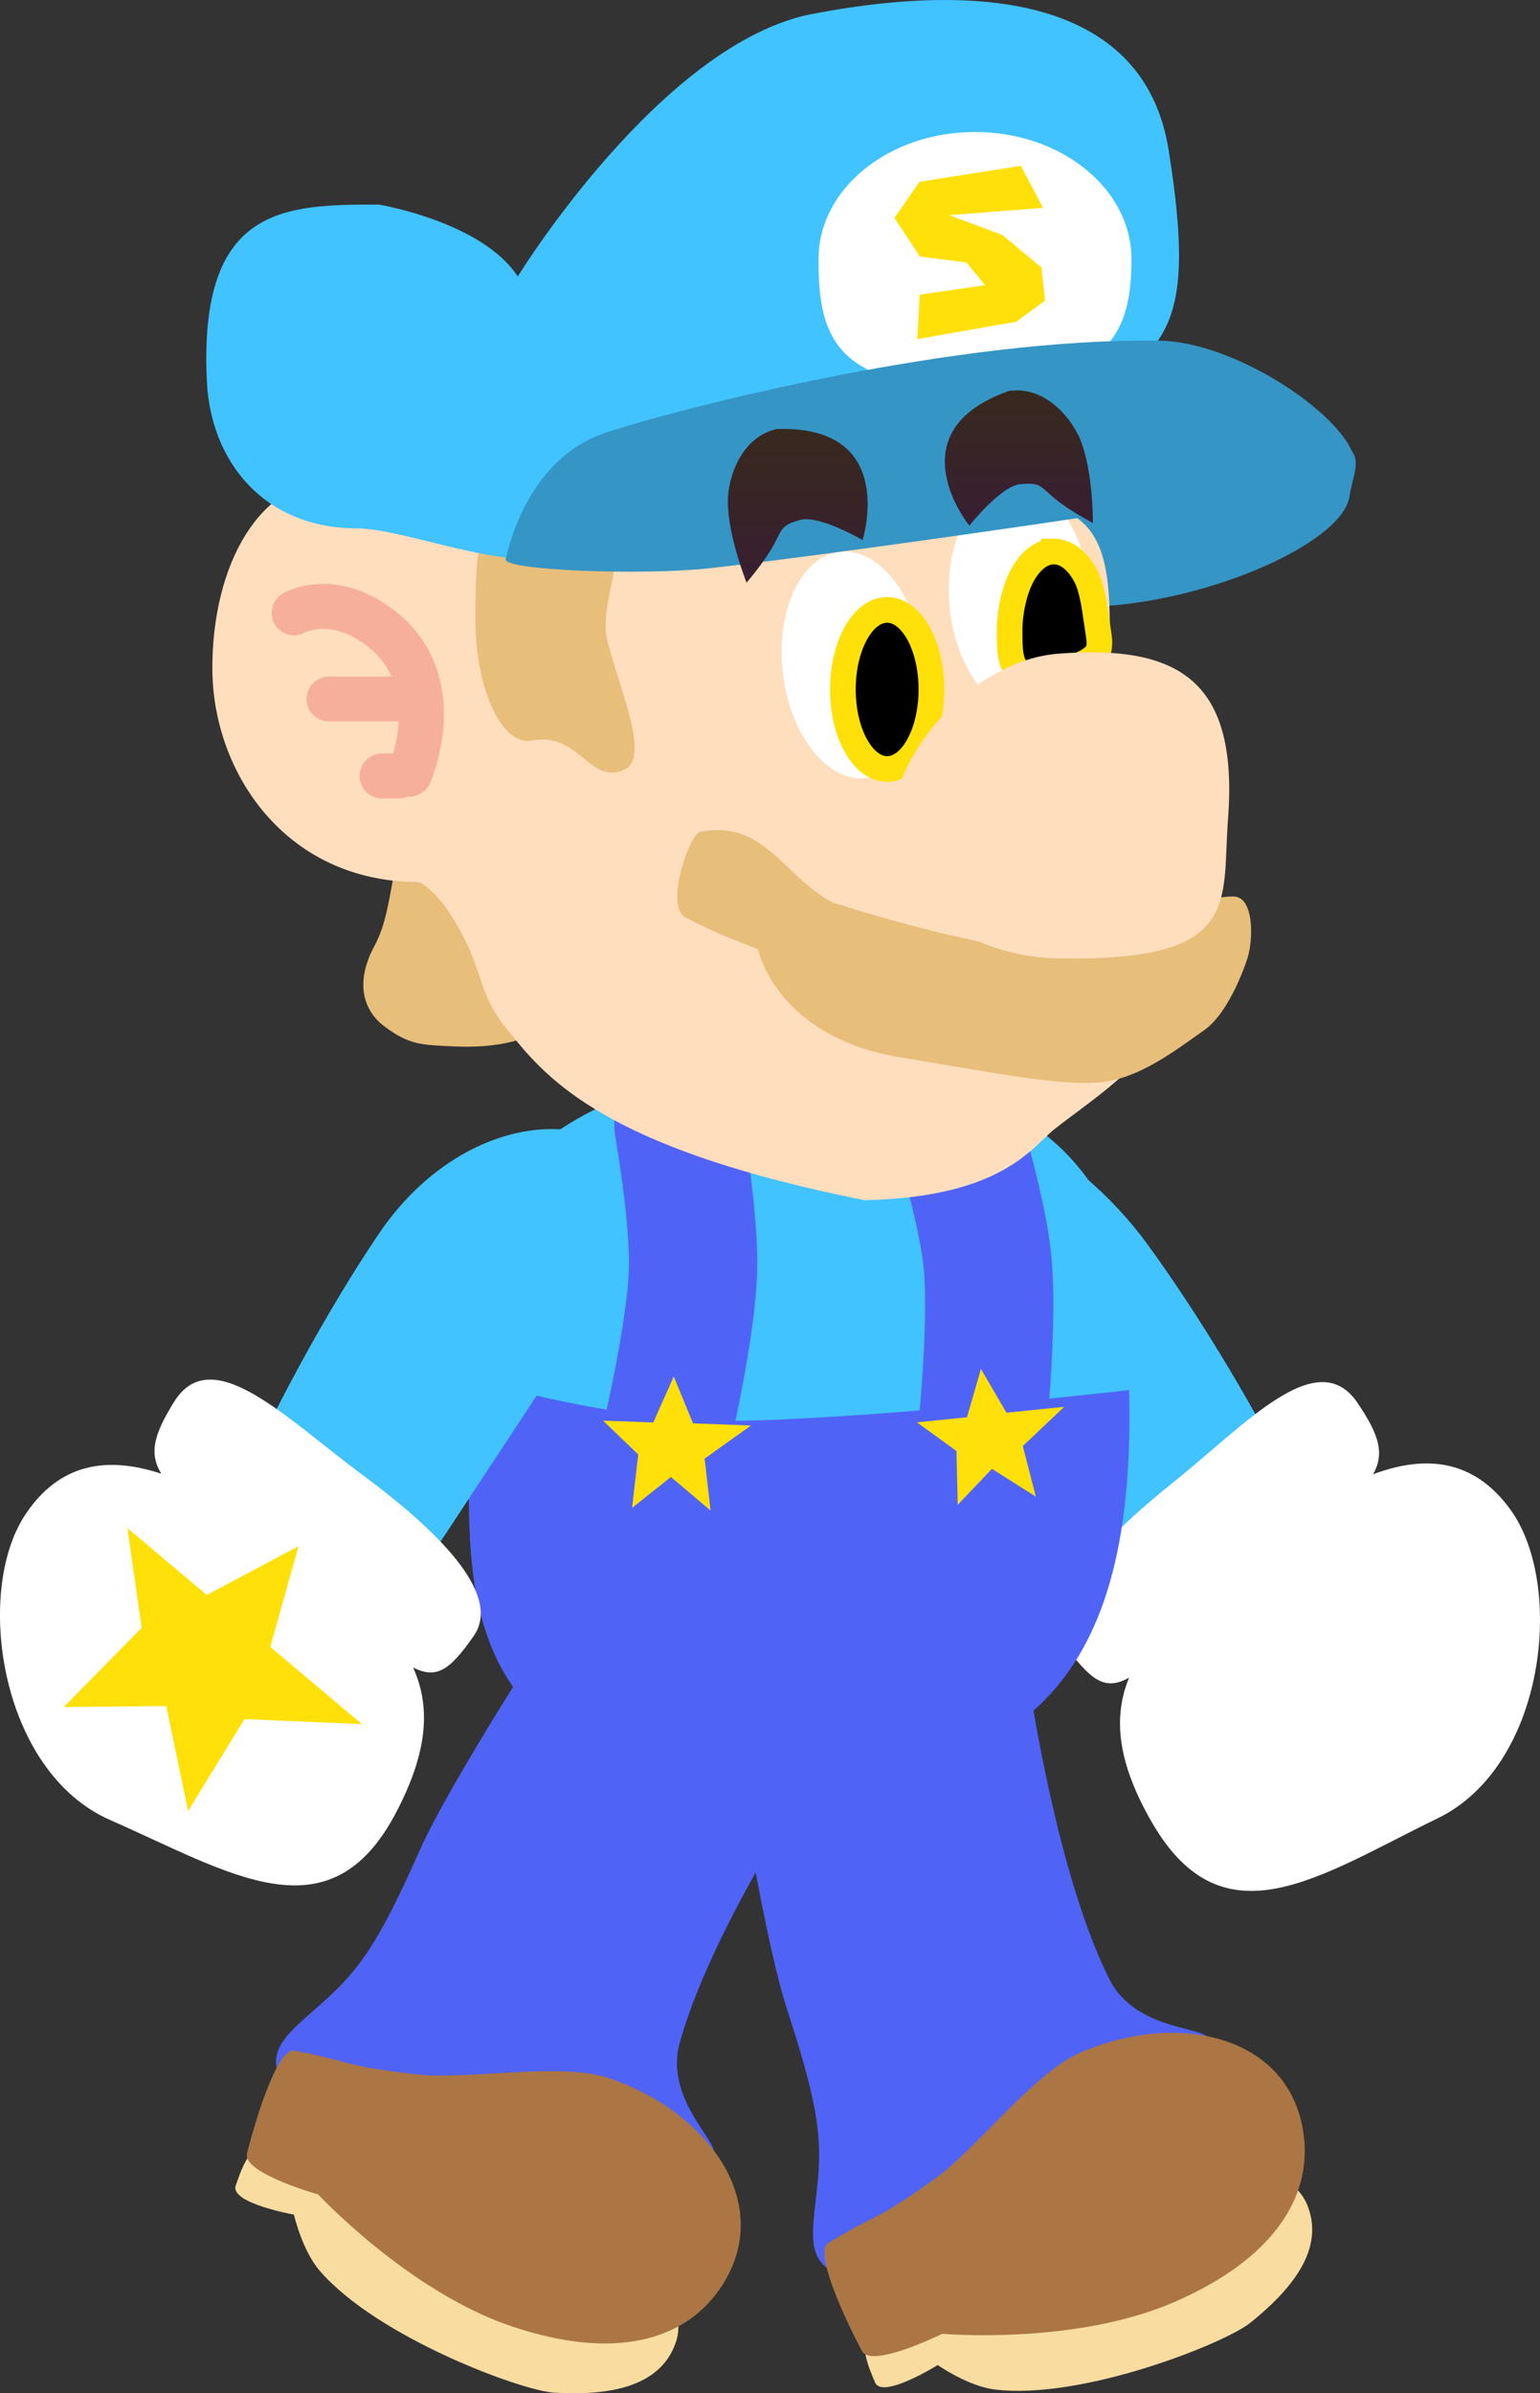 <svg version="1.1" xmlns="http://www.w3.org/2000/svg" xmlns:xlink="http://www.w3.org/1999/xlink" width="120.081" height="186.532" viewBox="0,0,120.081,186.532"><rect x="0" y="0" width="120.081" height="186.532" fill="#333333" stroke="none"/><defs><linearGradient x1="244.879" y1="118.595" x2="244.879" y2="130.576" gradientUnits="userSpaceOnUse" id="color-1"><stop offset="0" stop-color="#38291e"/><stop offset="1" stop-color="#381e32"/></linearGradient><linearGradient x1="262.121" y1="115.592" x2="262.121" y2="126.137" gradientUnits="userSpaceOnUse" id="color-2"><stop offset="0" stop-color="#38291e"/><stop offset="1" stop-color="#381e32"/></linearGradient></defs><g transform="translate(-182.675,-85.165)"><g data-paper-data="{&quot;isPaintingLayer&quot;:true}" fill-rule="nonzero" stroke-linejoin="miter" stroke-miterlimit="10" stroke-dasharray="" stroke-dashoffset="0" style="mix-blend-mode: normal"><g data-paper-data="{&quot;origPos&quot;:null,&quot;origRot&quot;:0}" stroke="none" stroke-width="0" stroke-linecap="butt"><g data-paper-data="{&quot;origPos&quot;:null,&quot;index&quot;:null,&quot;origRot&quot;:0}"><path d="M252.555,172.751c4.292,-3.136 13.815,1.49 19.558,9.35c5.742,7.86 10.027,16.189 10.027,16.189l-12.773,9.559c0,0 -10.484,-11.192 -15.103,-17.513c-5.742,-7.86 -6.002,-14.447 -1.71,-17.583z" data-paper-data="{&quot;origRot&quot;:0,&quot;origPos&quot;:null}" fill="#41c3ff"/><g data-paper-data="{&quot;origPos&quot;:null}" fill="#ffffff"><path d="M278.068,207.589c7.319,-5.88 16.701,-12.75 22.438,-4.686c4.162,5.85 2.714,19.879 -5.731,23.982c-9.215,4.478 -16.714,9.945 -22.276,0.323c-5.193,-8.985 -1.751,-13.738 5.568,-19.619z" data-paper-data="{&quot;origRot&quot;:0,&quot;origPos&quot;:null}"/><path d="M274.167,200.693c5.657,-4.533 11.227,-10.807 14.358,-6.19c3.503,5.165 1.798,6.055 -7.629,13.233c-10.739,8.178 -10.892,11.383 -15.006,5.908c-2.403,-3.197 2.62,-8.419 8.277,-12.951z" data-paper-data="{&quot;origRot&quot;:0,&quot;origPos&quot;:null}"/></g></g></g><g data-paper-data="{&quot;origPos&quot;:null,&quot;origRot&quot;:0}" stroke="none" stroke-width="0" stroke-linecap="butt"><path d="M269.166,239.402c2.043,4.087 7.489,3.676 7.749,4.68c1.053,4.064 0.407,7.528 -5.125,12.052c-6.853,5.604 -13.216,7.743 -22.002,6.665c-5.984,-0.734 -2.838,-4.971 -3.289,-10.983c-0.162,-2.157 -0.742,-4.819 -2.435,-9.985c-2.117,-6.459 -4.914,-25.221 -4.914,-25.221c0,0 6.704,-2.971 11.67,-4.119c3.919,-0.906 11.495,-0.226 11.495,-0.226c0,0 2.13,17.69 6.852,27.137z" data-paper-data="{&quot;origPos&quot;:null}" fill="#5063f7"/><path d="M284.565,256.921c1.55,3.577 -1.36,6.84 -4.398,9.283c-1.991,1.601 -13.092,6.03 -19.913,5.2c-2.117,-0.258 -4.462,-1.909 -4.462,-1.909c0,0 -4.32,2.699 -4.886,1.357c-0.449,-1.066 -1.259,-2.861 -0.469,-3.857c3.399,-4.288 13.885,-8.824 18.905,-10.999c6.892,-2.986 13.707,-2.572 15.222,0.925z" data-paper-data="{&quot;origPos&quot;:null}" fill="#f8dca0"/><path d="M284.347,251.679c0.56,4.73 -2.334,9.539 -10.126,12.914c-7.792,3.376 -18.084,2.467 -18.084,2.467c0,0 -5.512,2.741 -6.253,1.343c-1.534,-2.893 -3.705,-7.757 -2.641,-8.408c3.93,-2.403 3.385,-1.494 8.351,-5.035c3.215,-2.293 7.673,-8.234 11.296,-9.804c7.792,-3.376 16.534,-1.266 17.457,6.523z" data-paper-data="{&quot;origPos&quot;:null}" fill="#ab7644"/></g><g data-paper-data="{&quot;origPos&quot;:null,&quot;origRot&quot;:0}" stroke="none" stroke-width="0" stroke-linecap="butt"><path d="M235.678,244.38c-1.22,4.403 3.1,7.745 2.62,8.665c-1.94,3.723 -4.74,5.863 -11.877,5.518c-8.842,-0.428 -15,-3.1 -20.804,-9.785c-3.952,-4.553 1.221,-5.593 4.913,-10.359c1.325,-1.71 2.676,-4.076 4.878,-9.046c2.753,-6.214 13.241,-22.021 13.241,-22.021c0,0 6.968,2.283 11.425,4.756c3.517,1.952 8.688,7.53 8.688,7.53c0,0 -10.265,14.563 -13.085,24.742z" data-paper-data="{&quot;origPos&quot;:null}" fill="#5063f7"/><path d="M235.381,267.703c-1.245,3.694 -5.591,4.168 -9.483,3.948c-2.551,-0.144 -13.761,-4.29 -18.27,-9.474c-1.4,-1.609 -2.035,-4.406 -2.035,-4.406c0,0 -5.016,-0.888 -4.537,-2.264c0.38,-1.092 0.981,-2.968 2.235,-3.179c5.396,-0.908 16.22,2.746 21.405,4.493c7.118,2.398 11.902,7.27 10.685,10.881z" data-paper-data="{&quot;origPos&quot;:null}" fill="#f8dca0"/><path d="M238.73,263.664c-2.752,3.888 -8.122,5.521 -16.168,2.81c-8.047,-2.711 -15.082,-10.279 -15.082,-10.279c0,0 -5.929,-1.656 -5.543,-3.191c0.798,-3.176 2.443,-8.242 3.67,-8.013c4.528,0.847 3.514,1.157 9.574,1.853c3.923,0.451 11.212,-0.977 14.955,0.284c8.047,2.711 13.127,10.133 8.595,16.535z" data-paper-data="{&quot;origPos&quot;:null}" fill="#ab7644"/></g><g data-paper-data="{&quot;origPos&quot;:null}"><path d="M270.728,194.078c0.392,21.174 -7.362,30.413 -28.3,30.2c-21.936,-0.223 -23.2,-12.788 -23.2,-22.95c0,-11.024 -0.931,-20.05 7.571,-27.066c6.335,-5.228 13.215,-2.784 21.429,-2.784c15.188,0 22.116,1.845 22.5,22.6z" data-paper-data="{&quot;origPos&quot;:null}" fill="#5063f7" stroke="none" stroke-width="0" stroke-linecap="butt"/><path d="M270.978,193.478c0,0 -17.244,2 -29.4,2.4c-11.15,0.367 -22.4,-3.4 -22.4,-3.4c0,0 -0.986,-13.796 6.985,-19.16c5.215,-3.51 11.08,-4.659 18.615,-4.84c7.535,-0.181 15.729,2.139 19.522,5.212c8.96,7.259 6.678,19.788 6.678,19.788z" data-paper-data="{&quot;origPos&quot;:null}" fill="#41c3ff" stroke="none" stroke-width="0" stroke-linecap="butt"/><path d="M257.085,172.37c0,0 2.14,6.84 2.572,10.953c0.555,5.283 -0.58,15.208 -0.58,15.208" data-paper-data="{&quot;origPos&quot;:null,&quot;origRot&quot;:0}" fill="none" stroke="#5063f7" stroke-width="10" stroke-linecap="round"/><path d="M235.578,172.878c0,0 1.24,7.059 1.137,11.193c-0.132,5.31 -2.537,15.007 -2.537,15.007" data-paper-data="{&quot;origPos&quot;:null}" fill="none" stroke="#5063f7" stroke-width="10" stroke-linecap="round"/><path d="M231.961,202.692l0.479,-4.165l-2.742,-2.638l3.917,0.144l1.596,-3.582l1.501,3.652l4.52,0.166l-3.613,2.582l0.461,4.045l-3.091,-2.615z" data-paper-data="{&quot;origPos&quot;:null,&quot;origRot&quot;:0}" fill="#ffe008" stroke="none" stroke-width="NaN" stroke-linecap="butt"/><path d="M257.354,202.45l-0.099,-4.192l-3.079,-2.235l3.899,-0.396l1.089,-3.767l1.989,3.411l4.5,-0.457l-3.224,3.054l1.013,3.943l-3.421,-2.165z" data-paper-data="{&quot;origPos&quot;:null,&quot;origRot&quot;:0}" fill="#ffe008" stroke="none" stroke-width="NaN" stroke-linecap="butt"/></g><g data-paper-data="{&quot;origRot&quot;:0}" stroke="none" stroke-linecap="butt"><g data-paper-data="{&quot;origPos&quot;:null}" stroke-width="0"><path d="M215.915,207.008l-13.134,-9.055c0,0 3.958,-8.489 9.391,-16.566c5.433,-8.077 13.966,-9.839 18.377,-6.872c0.411,5.967 2.711,6.329 -2.722,14.406z" data-paper-data="{&quot;origRot&quot;:0,&quot;origPos&quot;:null}" fill="#41c3ff"/><g data-paper-data="{&quot;origPos&quot;:null}" fill="#ffffff"><path d="M213.538,226.475c-5.183,9.831 -12.889,4.659 -22.272,0.543c-8.598,-3.772 -10.59,-17.733 -6.659,-23.741c5.419,-8.281 15.061,-1.781 22.604,3.81c7.542,5.592 11.167,10.208 6.327,19.388z" data-paper-data="{&quot;origRot&quot;:0,&quot;origPos&quot;:null}"/><path d="M219.616,212.665c-3.899,5.63 -4.176,2.433 -15.225,-5.321c-9.699,-6.807 -11.437,-7.63 -8.137,-12.927c2.949,-4.735 8.759,1.318 14.588,5.628c5.829,4.309 11.051,9.332 8.774,12.62z" data-paper-data="{&quot;origRot&quot;:0,&quot;origPos&quot;:null}"/></g></g><path d="M187.646,218.211l6.073,-6.17l-1.111,-7.778l6.191,5.213l7.15,-3.8l-2.198,7.851l7.145,6.015l-9.161,-0.391l-4.391,7.169l-1.706,-8.184z" data-paper-data="{&quot;origPos&quot;:null,&quot;origRot&quot;:0}" fill="#ffe008" stroke-width="NaN"/></g><g data-paper-data="{&quot;origPos&quot;:null}"><path d="M287.9,123.854c-0.568,3.793 -11.89,8.6 -20.8,8.6c-7.18,0 -5.4,-6.755 -5.4,-10.4c0,-3.645 14.07,-2.85 21.25,-2.85c7.18,0 5.318,2.195 4.95,4.65z" data-paper-data="{&quot;origPos&quot;:null}" fill="#3595c5" stroke="none" stroke-width="0" stroke-linecap="butt"/><path d="M212.743,165.236c-1.883,-1.368 -2.342,-3.637 -0.855,-6.376c1.726,-3.177 1.081,-8.218 2.964,-6.85c0,0 7.233,1.022 7.791,3.915c0,0 3.051,8.357 1.801,9.693c0,0 -1.782,1.322 -6.427,1.102c-2.517,-0.119 -3.391,-0.117 -5.274,-1.485z" data-paper-data="{&quot;origRot&quot;:0,&quot;origPos&quot;:null}" fill="#e7be7a" stroke="none" stroke-width="0" stroke-linecap="butt"/><path d="M219.483,126.137c4.314,1.007 37.243,-2.168 43.037,-1.846c8.572,0.476 6.202,8.214 6.807,16.777c0.696,9.846 7.563,14.33 4.114,23.579c-1.33,3.566 -5.571,6.182 -8.561,8.537c-1.696,1.336 -4.012,5.301 -14.801,5.522c-18.916,-3.77 -24.183,-8.724 -27.361,-12.697c-3.287,-3.792 -1.917,-5.032 -5.092,-9.839c-0.973,-1.474 -2.127,-2.26 -2.322,-2.26c-10.37,0 -16.071,-8.566 -16.071,-16.667c0,-8.1 3.701,-14.667 9.5,-14.667c5.799,0 9.25,3.209 10.75,3.56z" data-paper-data="{&quot;origPos&quot;:null}" fill="#ffdebd" stroke="none" stroke-width="0" stroke-linecap="butt"/><path d="M267.666,131.344c0.352,4.889 -1.818,9.029 -4.848,9.247c-3.03,0.218 -5.771,-3.568 -6.124,-8.457c-0.352,-4.889 1.818,-9.029 4.848,-9.247c3.03,-0.218 5.771,3.568 6.124,8.457z" data-paper-data="{&quot;origPos&quot;:null,&quot;origRot&quot;:0}" fill="#ffffff" stroke="none" stroke-width="0" stroke-linecap="butt"/><path d="M229.893,133.961c0,2.608 3.858,10.024 1.512,11.164c-2.729,1.327 -3.544,-2.934 -7.198,-2.25c-2.714,0.508 -4.457,-4.782 -4.457,-9.2c0,-4.418 -0.017,-8.698 2.743,-8.8c11.619,-0.429 7.4,4.667 7.4,9.086z" data-paper-data="{&quot;origPos&quot;:null}" fill="#e7be7a" stroke="none" stroke-width="0" stroke-linecap="butt"/><path d="M254.643,136.348c0.571,4.868 -1.412,9.101 -4.429,9.455c-3.017,0.354 -5.925,-3.306 -6.496,-8.174c-0.571,-4.868 1.412,-9.101 4.429,-9.455c3.017,-0.354 5.925,3.306 6.496,8.174z" data-paper-data="{&quot;origPos&quot;:null,&quot;origRot&quot;:0}" fill="#ffffff" stroke="none" stroke-width="0" stroke-linecap="butt"/><path d="M251.85,132.7c0.952,0 1.814,0.695 2.439,1.817c0.624,1.122 1.011,2.672 1.011,4.383c0,1.711 -0.387,3.261 -1.011,4.383c-0.625,1.122 -1.487,1.817 -2.439,1.817c-0.952,0 -1.814,-0.695 -2.439,-1.817c-0.624,-1.122 -1.011,-2.672 -1.011,-4.383c0,-1.711 0.387,-3.261 1.011,-4.383c0.625,-1.122 1.487,-1.817 2.439,-1.817z" data-paper-data="{&quot;origPos&quot;:null}" fill="#000000" stroke="#ffe008" stroke-width="2" stroke-linecap="butt"/><path d="M264.85,128.15c0.952,0 1.814,0.695 2.439,1.817c0.624,1.122 0.775,2.904 1.011,4.383c0.083,0.539 0.233,1.323 -0.15,1.8c-0.483,0.577 -1.281,0.853 -2,1.1c-1.256,0.26 -2.748,1.037 -3.85,0.4c-0.966,-0.58 -0.89,-2.138 -0.9,-3.3c-0.013,-1.501 0.387,-3.261 1.011,-4.383c0.625,-1.122 1.487,-1.817 2.439,-1.817z" data-paper-data="{&quot;origPos&quot;:null}" fill="#000000" stroke="#ffe008" stroke-width="2" stroke-linecap="round"/><path d="M273.793,96.829c2.396,14.945 -0.492,15.794 -8.522,20.579c-11.7,6.971 -27.004,5.56 -39.501,10.973c-3.281,1.421 -11.645,-2.032 -15.221,-2.032c-7.314,0 -11.441,-5.227 -11.743,-11.453c-0.667,-13.733 6.096,-13.787 13.41,-13.787c0,0 8.049,1.334 10.83,5.605c0,0 11.198,-18.219 23.002,-20.47c15.195,-2.897 26.024,-0.147 27.745,10.585z" data-paper-data="{&quot;origPos&quot;:null}" fill="#41c3ff" stroke="none" stroke-width="0" stroke-linecap="butt"/><path d="M270.9,105.354c0,5.468 -1.463,9.581 -12.2,9.9c-11.335,0.337 -12.2,-4.432 -12.2,-9.9c0,-5.468 5.462,-9.9 12.2,-9.9c6.738,0 12.2,4.432 12.2,9.9z" data-paper-data="{&quot;origPos&quot;:null}" fill="#ffffff" stroke="none" stroke-width="0" stroke-linecap="butt"/><path d="M288.3,121.754c-0.2,0.858 -39.343,6.5 -50.3,7.7c-5.325,0.583 -16.1,0.158 -15.9,-0.7c0.739,-3.174 2.805,-8.245 7.9,-9.9c6.157,-2 27.295,-7.38 43.102,-7.138c6.462,0.099 15.937,6.865 15.198,10.038z" data-paper-data="{&quot;origPos&quot;:null}" fill="#3595c5" stroke="none" stroke-width="0" stroke-linecap="butt"/><path d="M254.203,111.594l0.188,-3.459l5.097,-0.745l-1.451,-1.77l-3.626,-0.454l-1.993,-3.014l1.956,-2.819l7.9,-1.24l1.733,3.271l-7.325,0.572l4.132,1.53l3.064,2.539l0.289,2.587l-2.249,1.648z" data-paper-data="{&quot;origPos&quot;:null,&quot;origRot&quot;:0}" fill="#ffe008" stroke="none" stroke-width="0" stroke-linecap="butt"/><path d="M268.23,169.54c-3.217,0.202 -7.846,-0.725 -15.349,-1.964c-9.728,-1.606 -11.109,-8.446 -11.109,-8.446c0,0 -3.646,-1.332 -5.675,-2.475c-1.588,-0.894 0.326,-6.499 1.18,-6.663c4.974,-0.951 6.456,3.432 10.278,5.496c0,0 12.782,4.208 18.753,3.867c0,0 9.639,-4.511 12.626,-4.313c1.482,0.098 1.491,3.203 1.024,4.771c0,0 -1.296,4.2 -3.421,5.672c-2.125,1.472 -5.09,3.852 -8.307,4.054z" data-paper-data="{&quot;origPos&quot;:null}" fill="#e7be7a" stroke="none" stroke-width="0" stroke-linecap="butt"/><path d="M278.43,148.989c-0.5,6.618 1.127,11.125 -13.25,10.875c-6.626,-0.115 -13,-4.257 -13,-10.125c0,-5.868 6.393,-13.11 13,-13.625c9.627,-0.75 14.05,2.287 13.25,12.875z" data-paper-data="{&quot;origPos&quot;:null}" fill="#ffdebd" stroke="none" stroke-width="0" stroke-linecap="butt"/><g data-paper-data="{&quot;origPos&quot;:null}" fill="none" stroke="#f6b09a" stroke-width="3.5" stroke-linecap="round"><path d="M205.607,132.932c0,0 2.963,-1.73 6.755,1.199c5.438,4.201 2.245,11.372 2.245,11.372" data-paper-data="{&quot;origPos&quot;:null}"/><path d="M214.321,139.646h-6" data-paper-data="{&quot;origPos&quot;:null}"/><path d="M213.75,145.646h-1.286" data-paper-data="{&quot;origPos&quot;:null}"/></g><path d="M245.013,125.701c-1.376,0.41 -1.311,0.605 -1.978,1.875c-0.689,1.311 -2.147,3 -2.147,3c0,0 -1.458,-3.627 -1.458,-6.319c0,-1.828 0.993,-5.014 3.811,-5.653c9.531,-0.321 6.694,8.651 6.694,8.651c0,0 -3.477,-2.023 -4.922,-1.553z" data-paper-data="{&quot;origPos&quot;:null}" fill="url(#color-1)" stroke="none" stroke-width="0" stroke-linecap="butt"/><path d="M262.273,122.895c-1.516,0.089 -4.016,3.241 -4.016,3.241c0,0 -5.915,-7.319 3.077,-10.497c2.857,-0.433 4.944,2.171 5.611,3.874c0.982,2.507 0.948,6.416 0.948,6.416c0,0 -1.973,-1.04 -3.093,-2.01c-1.085,-0.94 -1.096,-1.144 -2.526,-1.025z" data-paper-data="{&quot;origPos&quot;:null,&quot;index&quot;:null,&quot;origRot&quot;:0}" fill="url(#color-2)" stroke="none" stroke-width="0" stroke-linecap="butt"/></g></g></g></svg>